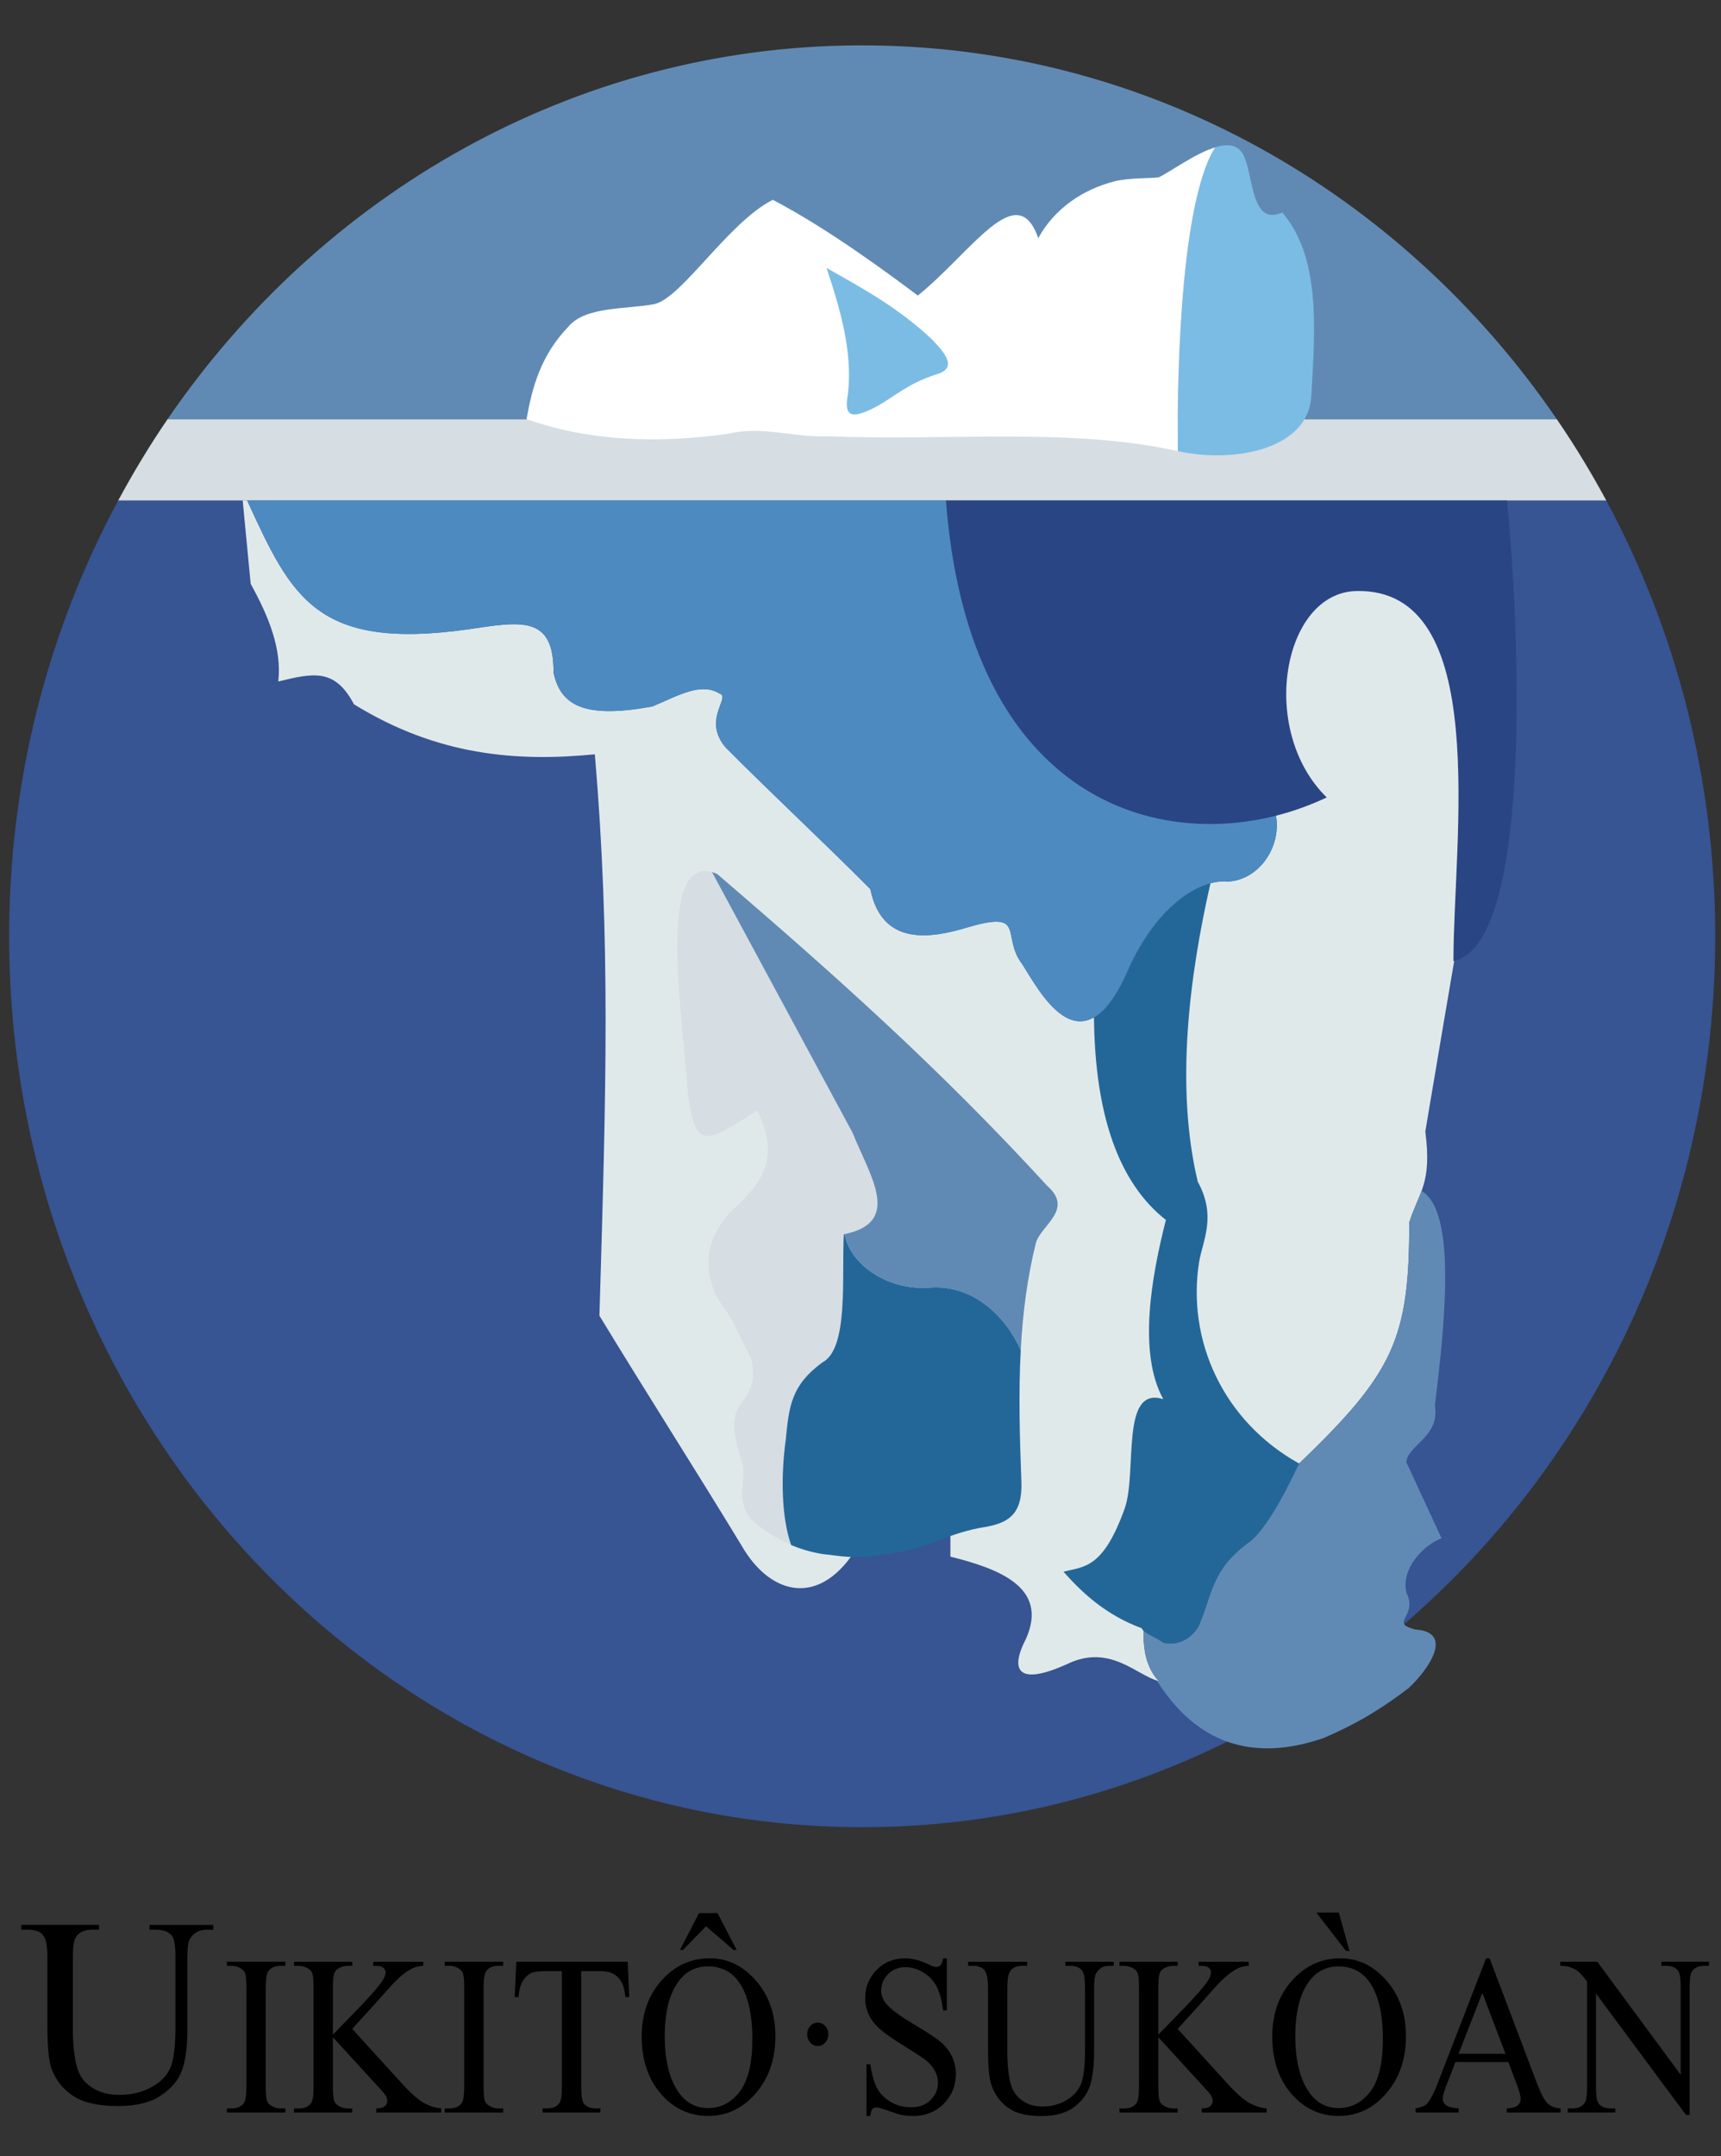 <?xml version="1.0" encoding="UTF-8" standalone="no"?>

<svg
   xmlns:dc="http://purl.org/dc/elements/1.1/"
   xmlns:cc="http://creativecommons.org/ns#"
   xmlns:rdf="http://www.w3.org/1999/02/22-rdf-syntax-ns#"
   xmlns:svg="http://www.w3.org/2000/svg"
   xmlns="http://www.w3.org/2000/svg"
   xmlns:sodipodi="http://sodipodi.sourceforge.net/DTD/sodipodi-0.dtd"
   xmlns:inkscape="http://www.inkscape.org/namespaces/inkscape"
   width="123"
   height="154"
   id="svg3022"
   version="1.1"
   inkscape:version="0.48.4 r9939"
   sodipodi:docname="Wikisource-logo-zh-min-nan-working-2.svg">
  <rect width="100%" height="100%" fill="#333333" stroke="none"/>
  <defs
     id="defs3024" />
  <sodipodi:namedview
     id="base"
     pagecolor="#ffffff"
     bordercolor="#666666"
     borderopacity="1.0"
     inkscape:pageopacity="0.0"
     inkscape:pageshadow="2"
     inkscape:zoom="3.959798"
     inkscape:cx="107.38116"
     inkscape:cy="64.82896"
     inkscape:document-units="px"
     inkscape:current-layer="layer1"
     showgrid="false"
     inkscape:window-width="1920"
     inkscape:window-height="1027"
     inkscape:window-x="-8"
     inkscape:window-y="-8"
     inkscape:window-maximized="1"
     fit-margin-top="0"
     fit-margin-left="0"
     fit-margin-right="0"
     fit-margin-bottom="0" />
  <g
     inkscape:label="Layer 1"
     inkscape:groupmode="layer"
     id="layer1"
     transform="translate(-276.602,-402.004)">
    <g
       id="g3020"
       transform="matrix(0.983,0,0,0.983,5.345,6.475)">
      <g
         inkscape:export-ydpi="183.67"
         inkscape:export-xdpi="183.67"
         inkscape:export-filename="C:\Users\James\Pictures\__Projects\MediaWiki\Wikisource-logo-zh-min-nan.png"
         id="g2492-5"
         transform="matrix(1.138,0,0,1.138,234.348,391.06)"
         style="fill-rule:evenodd">
        <path
           inkscape:connector-curvature="0"
           style="fill:#608ab4;fill-opacity:1"
           d="m 91.293,12.835 c -18.151,0.12 -34.213,9.518 -44.036,23.874 l 88.766,0 C 126.136,22.261 109.939,12.835 91.644,12.835 c -0.118,0 -0.234,-8e-4 -0.351,0 z"
           class="fil0"
           id="path1334-1" />
        <path
           inkscape:connector-curvature="0"
           style="fill:#375493;fill-opacity:1"
           d="m 44.107,41.896 c -4.433,8.228 -6.968,17.714 -6.968,27.82 0,31.401 24.42,56.889 54.504,56.889 30.084,0 54.496,-25.489 54.496,-56.889 0,-10.106 -2.526,-19.592 -6.959,-27.82 l -95.073,0 0,0 z"
           class="fil1"
           id="path2488-7" />
        <path
           inkscape:connector-curvature="0"
           style="fill:#d6dde3;fill-opacity:1"
           d="m 47.257,36.709 c -1.138,1.664 -2.185,3.397 -3.15,5.187 l 95.073,0 c -0.965,-1.79 -2.02,-3.523 -3.158,-5.187 l -88.766,0 z"
           class="fil2"
           id="path2361-1" />
        <path
           inkscape:connector-curvature="0"
           style="fill:#7bbce5;fill-opacity:1"
           d="m 114.919,19.213 c -0.226,0.004 -0.469,0.054 -0.727,0.132 -2.428,3.857 -2.42,16.635 -2.389,19.399 0.005,0.001 0.011,-0.001 0.017,0 3.594,0.793 8.353,-0.118 8.513,-3.541 0.275,-4.511 0.549,-8.886 -1.855,-11.697 -2.198,0.998 -1.781,-3.039 -2.673,-3.946 -0.223,-0.253 -0.533,-0.353 -0.886,-0.347 l 0,0 z"
           class="fil3"
           id="path2219-1" />
        <path
           inkscape:connector-curvature="0"
           style="fill:#ffffff"
           d="m 114.192,19.346 c -1.28,0.389 -2.838,1.545 -3.609,1.919 -0.67,0.071 -1.913,0.02 -2.841,0.257 -1.993,0.509 -3.807,1.72 -4.854,3.623 -1.352,-3.908 -4.254,0.898 -7.694,3.665 -1.906,-1.428 -5.745,-4.277 -9.265,-6.113 -2.831,1.428 -5.798,6.251 -7.561,6.659 -1.831,0.34 -4.413,0.139 -5.489,1.431 -1.786,1.836 -2.338,3.943 -2.682,5.915 4.189,1.474 8.584,1.518 12.774,0.951 2.381,-0.567 4.075,0.231 6.525,0.141 7.435,0.317 15.487,-0.585 22.306,0.951 -0.031,-2.764 -0.038,-15.542 2.389,-19.399 l 0,0 z"
           class="fil4"
           id="path2230-5" />
        <path
           inkscape:connector-curvature="0"
           style="fill:#7bbce5;fill-opacity:1"
           sodipodi:nodetypes="cccccc"
           d="m 89.361,27.045 c 0.894,2.675 1.669,5.35 1.373,8.025 -0.32,1.655 0.389,1.542 1.717,0.884 1.305,-0.703 1.992,-1.474 3.915,-2.108 1.488,-0.408 0.435,-1.496 -0.275,-2.244 -2.122,-1.999 -4.43,-3.262 -6.731,-4.556 l 0,0 z"
           class="fil3"
           id="path2221-2" />
        <path
           inkscape:connector-curvature="0"
           style="fill:#294584;fill-opacity:1"
           d="m 96.991,41.896 c 1.564,20.593 15.534,23.123 24.328,18.96 -4.397,-4.306 -2.802,-13.081 1.888,-13.178 8.676,-0.209 6.205,15.837 6.207,23.626 4.743,-0.955 4.433,-18.726 3.425,-29.408 l -35.849,0 0,0 z"
           class="fil5"
           id="path2364-7" />
        <path
           inkscape:connector-curvature="0"
           style="fill:#e0e9ea;fill-opacity:1"
           sodipodi:nodetypes="cccccccccccccccccccccccccccccssssssssssscccccc"
           d="m 52.061,41.896 c 0.171,1.773 0.339,3.546 0.51,5.319 1.147,2.08 2.001,4.157 1.763,6.237 2.267,-0.553 3.618,-0.843 4.837,1.456 5.334,3.289 10.401,3.681 15.389,3.193 1.014,11.95 0.718,21.561 0.292,35.844 3.029,4.983 6.06,9.709 9.09,14.692 1.74,3.03 4.791,3.986 7.185,0.405 2.052,-0.919 4.097,-1.835 6.149,-2.755 0,1.016 0,2.028 0,3.044 3.151,0.785 6.269,1.98 4.837,5.228 -1.089,2.098 -0.476,3.031 2.623,1.63 2.738,-1.321 4.428,0.727 5.856,1.092 -2.037,-2.148 -0.284,-6.377 -0.22,-10.745 2.923,-0.264 6.261,-2.888 9.184,-3.152 6.011,-5.776 7.045,-7.926 7.034,-15.387 0.604,-1.935 1.471,-2.446 1.028,-5.807 0.342,-2.08 0.819,-4.802 1.161,-6.883 0.234,-1.362 0.46,-2.695 0.685,-4.012 -0.016,0.004 -0.034,0.005 -0.05,0.008 -0.002,-7.789 2.468,-23.835 -6.207,-23.626 -4.69,0.097 -6.285,8.872 -1.888,13.178 -1.019,0.482 -2.11,0.881 -3.241,1.166 0.357,2.031 -1.125,4.114 -3.066,4.202 -1.937,-0.172 -4.786,1.732 -6.592,6.097 -2.886,6.028 -5.513,0.784 -6.566,-0.836 -1.352,-1.778 0.308,-3.431 -3.4,-2.358 -2.445,0.749 -5.548,1.243 -6.291,-2.415 -3.127,-3.145 -6.121,-5.905 -9.248,-9.05 -1.248,-1.471 -0.209,-2.683 -0.201,-3.201 -10e-5,-0.011 2e-4,-0.029 0,-0.041 -2e-4,-0.002 2e-4,-0.006 0,-0.008 -0.002,-0.006 -0.006,-0.019 -0.008,-0.025 -0.002,-0.006 -0.006,-0.019 -0.009,-0.025 -0.004,-0.01 -0.011,-0.024 -0.017,-0.033 -0.001,-0.003 -0.007,-0.014 -0.008,-0.017 -0.002,-0.002 -0.007,-0.007 -0.008,-0.008 -0.005,-0.005 -0.018,-0.018 -0.025,-0.025 -0.008,-0.006 -0.022,-0.018 -0.033,-0.025 -0.004,-0.003 -0.013,-0.006 -0.017,-0.008 -0.015,-0.007 -0.033,-0.011 -0.05,-0.017 -1.22,-0.762 -2.699,0.155 -4.311,0.819 -4.209,0.765 -5.852,0.029 -6.308,-2.176 0.025,-3.641 -2.043,-3.261 -5.422,-2.755 -9.739,1.374 -11.313,-2.039 -14.152,-8.223 l -0.284,0 0,0 z"
           class="fil6"
           id="path2370-6" />
        <path
           inkscape:connector-curvature="0"
           style="fill:#4d8ac0;fill-opacity:1"
           d="m 52.345,41.896 c 2.839,6.184 4.414,9.597 14.152,8.223 3.379,-0.507 5.447,-0.886 5.422,2.755 0.455,2.204 2.099,2.941 6.308,2.176 1.612,-0.663 3.091,-1.581 4.311,-0.819 0.017,0.006 0.036,0.01 0.05,0.017 0.004,0.002 0.012,0.006 0.017,0.008 0.011,0.007 0.025,0.019 0.033,0.025 0.007,0.006 0.02,0.019 0.025,0.025 0.001,0.001 0.006,0.006 0.008,0.008 0.001,0.003 0.007,0.014 0.008,0.017 0.006,0.009 0.013,0.023 0.017,0.033 0.002,0.006 0.007,0.019 0.009,0.025 0.002,0.006 0.007,0.019 0.008,0.025 2e-4,0.002 -2e-4,0.006 0,0.008 2e-4,0.013 -10e-5,0.03 0,0.041 -0.008,0.519 -1.048,1.73 0.201,3.201 3.127,3.145 6.121,5.905 9.248,9.05 0.743,3.658 3.846,3.164 6.291,2.415 3.708,-1.073 2.048,0.58 3.4,2.358 1.054,1.619 3.68,6.864 6.566,0.836 1.806,-4.365 4.655,-6.268 6.592,-6.097 1.941,-0.088 3.423,-2.172 3.066,-4.202 -8.627,2.173 -19.704,-1.921 -21.087,-20.127 l -44.646,0 0,0 z"
           class="fil7"
           id="path2383-1" />
        <path
           inkscape:connector-curvature="0"
           style="fill:#d6dde3;fill-opacity:1"
           d="m 81.518,65.555 c -2.807,0.181 -1.344,9.473 -1.036,13.873 0.416,4.331 1.391,3.311 4.445,1.423 1.404,2.82 0.55,4.396 -1.437,6.221 -1.48,1.385 -2.328,3.453 -1.044,5.832 0.393,0.648 0.723,0.923 1.178,1.944 0.305,0.605 0.605,1.215 0.911,1.82 0.352,1.337 -0.045,2.171 -0.635,2.887 -0.546,0.774 -0.651,1.555 0.058,3.698 0.388,1.244 -0.674,2.73 0.969,4.037 0.728,0.56 1.442,0.979 2.172,1.29 -0.634,-1.826 -0.653,-4.462 -0.343,-6.725 0.209,-2.135 0.355,-3.463 2.322,-4.914 1.717,-0.871 1.24,-5.47 1.387,-8.206 0.017,0.015 0.041,0.028 0.059,0.041 -0.002,-0.012 0.002,-0.029 0,-0.041 3.672,-0.768 1.628,-3.676 0.501,-6.469 l -8.981,-16.644 c -0.177,-0.049 -0.341,-0.072 -0.493,-0.066 -0.011,4e-4 -0.023,-7e-4 -0.034,0 l 0,0 z"
           class="fil2"
           id="path2398-4" />
        <path
           inkscape:connector-curvature="0"
           style="fill:#608ab4;fill-opacity:1"
           d="m 82.045,65.622 8.981,16.644 c 1.126,2.793 3.171,5.701 -0.501,6.469 0.327,1.949 2.761,3.645 5.464,3.417 2.811,-0.179 4.855,1.902 5.781,4.004 0.122,-2.318 0.408,-4.618 0.977,-6.891 0.363,-1.123 2.42,-2.119 0.71,-3.615 C 96.533,78.1 89.859,72.166 82.371,65.737 82.257,65.689 82.149,65.65 82.045,65.622 l 0,0 z"
           class="fil0"
           id="path2404-2" />
        <path
           inkscape:connector-curvature="0"
           style="fill:#236798;fill-opacity:1"
           d="m 90.466,88.735 c -0.146,2.736 0.33,7.336 -1.387,8.206 -1.968,1.451 -2.113,2.779 -2.322,4.914 -0.31,2.266 -0.294,4.907 0.343,6.734 0.649,0.275 1.315,0.461 2.022,0.579 1.189,0.105 1.937,0.396 4.445,-0.058 2.196,-0.251 3.514,-1.312 6.023,-1.688 1.37,-0.266 2.297,-0.784 2.222,-2.854 -0.105,-2.827 -0.189,-5.633 -0.042,-8.413 -0.926,-2.102 -2.97,-4.183 -5.781,-4.004 -2.671,0.225 -5.083,-1.431 -5.455,-3.35 -7e-4,-0.004 7e-4,-0.004 0,-0.008 -0.001,-0.001 0.001,-0.007 0,-0.008 -0.02,-0.018 -0.047,-0.031 -0.067,-0.05 l 0,0 z"
           class="fil8"
           id="path2407-3" />
        <path
           inkscape:connector-curvature="0"
           style="fill:#608ab4;fill-opacity:1"
           sodipodi:nodetypes="ccccccccssssscccccsssssssccccc"
           d="m 127.376,85.98 c -0.231,0.633 -0.53,1.199 -0.785,2.018 0.011,7.461 -1.024,9.61 -7.034,15.387 -0.054,0.013 -1.773,4.004 -3.233,5.046 -2.464,1.803 -2.31,3.439 -3.225,5.41 -0.662,0.997 -1.577,1.157 -2.239,0.976 -0.413,-0.323 -0.831,-0.476 -1.245,-0.968 -0.026,0.806 0.031,1.54 0.242,2.184 0.009,0.019 0.016,0.039 0.025,0.058 9e-4,0.002 -9e-4,0.006 0,0.008 0.116,0.234 0.225,0.469 0.334,0.703 0.006,0.01 0.011,0.015 0.017,0.025 0.001,0.002 -10e-4,0.006 0,0.008 0.099,0.153 0.214,0.301 0.343,0.438 -0.039,-0.01 -0.077,-0.02 -0.117,-0.033 2.523,3.995 6.087,5.245 10.66,3.673 2.462,-1.063 3.902,-2.037 5.43,-3.185 1.329,-1.248 2.911,-3.592 0.418,-3.747 -0.355,-0.093 -0.553,-0.184 -0.652,-0.281 -0.004,-0.004 -0.013,-0.013 -0.017,-0.017 -0.01,-0.011 -0.018,-0.03 -0.025,-0.041 -0.01,-0.017 -0.02,-0.04 -0.025,-0.058 -10e-4,-0.004 -0.007,-0.013 -0.008,-0.017 -0.001,-0.006 6e-4,-0.019 0,-0.025 -5e-4,-0.006 0,-0.019 0,-0.025 0.005,-0.356 0.689,-0.864 0.167,-1.894 -0.357,-1.577 1.16,-3.067 2.247,-3.466 -0.747,-1.618 -1.5,-3.237 -2.247,-4.856 0.052,-1.063 2.163,-1.624 1.821,-3.607 0.609,-4.988 1.435,-12.393 -0.852,-13.716 l 0,0 z"
           class="fil0"
           id="path2460-2" />
        <path
           inkscape:connector-curvature="0"
           style="fill:#236798;fill-opacity:1"
           d="m 113.892,66.333 c -1.806,0.481 -3.991,2.409 -5.472,5.989 -0.676,1.413 -1.341,2.207 -1.972,2.573 0.063,6.154 1.54,10.536 4.595,12.938 -0.906,3.561 -1.809,8.469 -0.167,11.441 -2.775,-0.869 -1.643,4.655 -2.465,6.982 -1.387,3.869 -2.607,3.7 -3.91,4.037 1.189,1.346 2.719,2.774 5.013,3.615 3e-4,0.004 -9e-4,0.012 0,0.017 0.005,0.02 0.021,0.046 0.033,0.066 0.171,0.257 0.94,0.537 1.312,0.827 0.662,0.181 1.577,0.02 2.239,-0.976 0.915,-1.972 0.761,-3.607 3.225,-5.41 1.426,-1.018 3.105,-4.856 3.233,-5.046 -4.875,-2.713 -7.179,-7.883 -6.391,-12.864 0.227,-1.374 1.134,-2.914 -0.084,-5.129 -1.456,-6.087 -0.529,-13.168 0.81,-19.06 l 0,0 z"
           class="fil8"
           id="path2468-2" />
      </g>
      <g
         inkscape:export-ydpi="183.67"
         inkscape:export-xdpi="183.67"
         inkscape:export-filename="C:\Users\James\Pictures\__Projects\MediaWiki\Wikisource-logo-zh-min-nan.png"
         id="text3112"
         style="font-size:15.744px;font-style:normal;font-weight:normal;line-height:125%;letter-spacing:0px;word-spacing:0px;fill:#000000;fill-opacity:1;stroke:none;font-family:Sans"
         transform="scale(0.952,1.051)">
        <path
           inkscape:connector-curvature="0"
           id="path3124"
           style="font-variant:normal;font-stretch:normal;font-family:Serif;-inkscape-font-specification:Serif"
           d="m 311.656,528.61 0,0.284 -4.467,0 0,-0.284 0.369,0 c 0.43,10e-6 0.743,-0.126 0.938,-0.377 0.123,-0.164 0.184,-0.559 0.184,-1.184 l 0,-6.734 c 0,-0.528 -0.033,-0.876 -0.1,-1.046 -0.051,-0.128 -0.156,-0.238 -0.315,-0.331 -0.226,-0.123 -0.461,-0.184 -0.707,-0.184 l -0.369,0 0,-0.284 4.467,0 0,0.284 -0.377,0 c -0.425,10e-6 -0.735,0.126 -0.93,0.377 -0.128,0.164 -0.192,0.559 -0.192,1.184 l 0,6.734 c 0,0.528 0.033,0.876 0.1,1.046 0.051,0.128 0.159,0.238 0.323,0.331 0.22,0.123 0.454,0.185 0.7,0.184 z" />
        <path
           inkscape:connector-curvature="0"
           id="path3126"
           style="font-variant:normal;font-stretch:normal;font-family:Serif;-inkscape-font-specification:Serif"
           d="m 316.761,523.114 3.844,3.821 c 0.63,0.63 1.169,1.06 1.614,1.288 0.446,0.228 0.892,0.357 1.338,0.388 l 0,0.284 -4.959,0 0,-0.284 c 0.297,10e-6 0.511,-0.05 0.642,-0.15 0.131,-0.1 0.196,-0.211 0.196,-0.334 0,-0.123 -0.024,-0.233 -0.073,-0.331 -0.049,-0.097 -0.209,-0.279 -0.48,-0.546 l -3.598,-3.559 0,3.36 c -1e-5,0.528 0.033,0.876 0.1,1.046 0.051,0.128 0.159,0.238 0.323,0.331 0.22,0.123 0.454,0.185 0.7,0.184 l 0.354,0 0,0.284 -4.443,0 0,-0.284 0.369,0 c 0.431,10e-6 0.743,-0.126 0.938,-0.377 0.123,-0.164 0.184,-0.559 0.184,-1.184 l 0,-6.734 c 0,-0.528 -0.033,-0.879 -0.1,-1.053 -0.051,-0.123 -0.156,-0.231 -0.315,-0.323 -0.226,-0.123 -0.461,-0.184 -0.707,-0.184 l -0.369,0 0,-0.284 4.443,0 0,0.284 -0.354,0 c -0.241,10e-6 -0.474,0.059 -0.7,0.177 -0.159,0.082 -0.269,0.205 -0.331,0.369 -0.061,0.164 -0.092,0.502 -0.092,1.015 l 0,3.19 c 0.102,-0.097 0.454,-0.423 1.053,-0.976 1.522,-1.394 2.442,-2.324 2.76,-2.791 0.138,-0.205 0.208,-0.384 0.208,-0.538 0,-0.118 -0.054,-0.222 -0.161,-0.311 -0.108,-0.09 -0.29,-0.135 -0.546,-0.135 l -0.238,0 0,-0.284 3.828,0 0,0.284 c -0.226,0.005 -0.431,0.036 -0.615,0.092 -0.185,0.056 -0.41,0.165 -0.677,0.327 -0.267,0.161 -0.595,0.422 -0.984,0.78 -0.113,0.103 -0.633,0.628 -1.561,1.576 z" />
        <path
           inkscape:connector-curvature="0"
           id="path3128"
           style="font-variant:normal;font-stretch:normal;font-family:Serif;-inkscape-font-specification:Serif"
           d="m 328.292,528.61 0,0.284 -4.467,0 0,-0.284 0.369,0 c 0.431,10e-6 0.743,-0.126 0.938,-0.377 0.123,-0.164 0.185,-0.559 0.185,-1.184 l 0,-6.734 c 0,-0.528 -0.033,-0.876 -0.1,-1.046 -0.051,-0.128 -0.156,-0.238 -0.315,-0.331 -0.226,-0.123 -0.461,-0.184 -0.707,-0.184 l -0.369,0 0,-0.284 4.467,0 0,0.284 -0.377,0 c -0.425,10e-6 -0.735,0.126 -0.93,0.377 -0.128,0.164 -0.192,0.559 -0.192,1.184 l 0,6.734 c 0,0.528 0.033,0.876 0.1,1.046 0.051,0.128 0.159,0.238 0.323,0.331 0.22,0.123 0.454,0.185 0.7,0.184 z" />
        <path
           inkscape:connector-curvature="0"
           id="path3130"
           style="font-variant:normal;font-stretch:normal;font-family:Serif;-inkscape-font-specification:Serif"
           d="m 337.802,518.47 0.115,2.445 -0.292,0 c -0.056,-0.43 -0.133,-0.738 -0.231,-0.923 -0.159,-0.297 -0.37,-0.516 -0.634,-0.657 -0.264,-0.141 -0.611,-0.211 -1.042,-0.211 l -1.468,0 0,7.964 c -10e-6,0.641 0.069,1.04 0.208,1.199 0.195,0.215 0.495,0.323 0.899,0.323 l 0.361,0 0,0.284 -4.42,0 0,-0.284 0.369,0 c 0.441,10e-6 0.753,-0.133 0.938,-0.4 0.113,-0.164 0.169,-0.538 0.169,-1.122 l 0,-7.964 -1.253,0 c -0.487,10e-6 -0.833,0.036 -1.038,0.108 -0.267,0.097 -0.495,0.284 -0.684,0.561 -0.19,0.277 -0.302,0.651 -0.338,1.122 l -0.292,0 0.123,-2.445 z" />
        <path
           inkscape:connector-curvature="0"
           id="path3132"
           style="font-variant:normal;font-stretch:normal;font-family:Serif;-inkscape-font-specification:Serif"
           d="m 344.075,518.232 c 1.353,1e-5 2.525,0.514 3.517,1.541 0.992,1.028 1.488,2.31 1.488,3.848 -10e-6,1.584 -0.5,2.898 -1.499,3.944 -0.999,1.046 -2.209,1.568 -3.629,1.568 -1.435,0 -2.641,-0.51 -3.617,-1.53 -0.976,-1.02 -1.464,-2.34 -1.464,-3.959 0,-1.655 0.564,-3.006 1.691,-4.051 0.979,-0.907 2.15,-1.361 3.513,-1.361 z m -0.146,0.561 c -0.933,1e-5 -1.681,0.346 -2.245,1.038 -0.702,0.861 -1.053,2.122 -1.053,3.782 0,1.702 0.364,3.011 1.092,3.928 0.559,0.697 1.297,1.046 2.214,1.046 0.979,0 1.787,-0.382 2.425,-1.145 0.638,-0.764 0.957,-1.968 0.957,-3.613 -10e-6,-1.784 -0.351,-3.113 -1.053,-3.99 -0.564,-0.697 -1.343,-1.046 -2.337,-1.046 z m -0.684,-3.682 1.415,0 1.461,2.545 -0.238,0 -2.099,-1.637 -1.76,1.637 -0.231,0 z" />
        <path
           inkscape:connector-curvature="0"
           id="path3134"
           style="font-variant:normal;font-stretch:normal;font-family:Serif;-inkscape-font-specification:Serif"
           d="m 352.316,522.683 c 0.226,1e-5 0.416,0.078 0.573,0.234 0.156,0.156 0.234,0.347 0.234,0.573 -10e-6,0.22 -0.08,0.41 -0.238,0.569 -0.159,0.159 -0.349,0.238 -0.569,0.238 -0.22,0 -0.41,-0.079 -0.569,-0.238 -0.159,-0.159 -0.238,-0.348 -0.238,-0.569 0,-0.226 0.078,-0.416 0.234,-0.573 0.156,-0.156 0.347,-0.234 0.573,-0.234 z" />
        <path
           inkscape:connector-curvature="0"
           id="path3136"
           style="font-variant:normal;font-stretch:normal;font-family:Serif;-inkscape-font-specification:Serif"
           d="m 362.172,518.232 0,3.606 -0.284,0 c -0.092,-0.692 -0.258,-1.243 -0.496,-1.653 -0.238,-0.41 -0.578,-0.735 -1.019,-0.976 -0.441,-0.241 -0.897,-0.361 -1.368,-0.361 -0.533,10e-6 -0.974,0.163 -1.322,0.488 -0.349,0.325 -0.523,0.696 -0.523,1.111 0,0.318 0.11,0.607 0.331,0.869 0.318,0.384 1.074,0.897 2.268,1.538 0.974,0.523 1.639,0.924 1.995,1.203 0.356,0.279 0.63,0.609 0.823,0.988 0.192,0.379 0.288,0.776 0.288,1.192 -1e-5,0.789 -0.306,1.47 -0.919,2.041 -0.612,0.571 -1.4,0.857 -2.364,0.857 -0.302,0 -0.587,-0.023 -0.853,-0.069 -0.159,-0.026 -0.488,-0.119 -0.988,-0.281 -0.5,-0.161 -0.816,-0.242 -0.949,-0.242 -0.128,0 -0.229,0.038 -0.304,0.115 -0.074,0.077 -0.129,0.236 -0.165,0.477 l -0.284,0 0,-3.575 0.284,0 c 0.133,0.748 0.313,1.308 0.538,1.68 0.226,0.372 0.57,0.68 1.034,0.926 0.464,0.246 0.972,0.369 1.526,0.369 0.641,0 1.147,-0.169 1.518,-0.507 0.372,-0.338 0.557,-0.738 0.557,-1.199 -1e-5,-0.256 -0.07,-0.515 -0.211,-0.776 -0.141,-0.261 -0.36,-0.505 -0.657,-0.73 -0.2,-0.154 -0.746,-0.48 -1.637,-0.98 -0.892,-0.5 -1.526,-0.898 -1.903,-1.195 -0.377,-0.297 -0.662,-0.625 -0.857,-0.984 -0.195,-0.359 -0.292,-0.753 -0.292,-1.184 0,-0.748 0.287,-1.393 0.861,-1.933 0.574,-0.541 1.304,-0.811 2.191,-0.811 0.553,10e-6 1.14,0.136 1.76,0.407 0.287,0.128 0.489,0.192 0.607,0.192 0.133,2e-5 0.242,-0.04 0.327,-0.119 0.085,-0.079 0.152,-0.24 0.204,-0.48 z" />
        <path
           inkscape:connector-curvature="0"
           id="path3138"
           style="font-variant:normal;font-stretch:normal;font-family:Serif;-inkscape-font-specification:Serif"
           d="m 371.228,518.755 0,-0.284 3.69,0 0,0.284 -0.392,0 c -0.41,10e-6 -0.725,0.172 -0.946,0.515 -0.108,0.159 -0.161,0.528 -0.161,1.107 l 0,4.228 c -10e-6,1.046 -0.104,1.857 -0.311,2.433 -0.208,0.577 -0.615,1.071 -1.222,1.484 -0.607,0.413 -1.434,0.619 -2.479,0.619 -1.138,0 -2.001,-0.197 -2.591,-0.592 -0.589,-0.395 -1.007,-0.925 -1.253,-1.591 -0.164,-0.456 -0.246,-1.312 -0.246,-2.568 l 0,-4.074 c -1e-5,-0.641 -0.088,-1.061 -0.265,-1.261 -0.177,-0.2 -0.463,-0.3 -0.857,-0.3 l -0.392,0 0,-0.284 4.505,0 0,0.284 -0.4,0 c -0.431,10e-6 -0.738,0.136 -0.923,0.407 -0.128,0.185 -0.192,0.569 -0.192,1.153 l 0,4.543 c 0,0.405 0.037,0.869 0.111,1.391 0.074,0.523 0.209,0.93 0.404,1.222 0.195,0.292 0.475,0.533 0.842,0.723 0.366,0.19 0.816,0.284 1.349,0.284 0.682,10e-6 1.292,-0.149 1.83,-0.446 0.538,-0.297 0.906,-0.678 1.103,-1.142 0.197,-0.464 0.296,-1.249 0.296,-2.356 l 0,-4.221 c -10e-6,-0.651 -0.072,-1.058 -0.215,-1.222 -0.2,-0.225 -0.497,-0.338 -0.892,-0.338 z" />
        <path
           inkscape:connector-curvature="0"
           id="path3140"
           style="font-variant:normal;font-stretch:normal;font-family:Serif;-inkscape-font-specification:Serif"
           d="m 379.8,523.114 3.844,3.821 c 0.63,0.63 1.169,1.06 1.614,1.288 0.446,0.228 0.892,0.357 1.338,0.388 l 0,0.284 -4.959,0 0,-0.284 c 0.297,10e-6 0.511,-0.05 0.642,-0.15 0.131,-0.1 0.196,-0.211 0.196,-0.334 -10e-6,-0.123 -0.024,-0.233 -0.073,-0.331 -0.049,-0.097 -0.209,-0.279 -0.48,-0.546 l -3.598,-3.559 0,3.36 c 0,0.528 0.033,0.876 0.1,1.046 0.051,0.128 0.159,0.238 0.323,0.331 0.22,0.123 0.454,0.185 0.7,0.184 l 0.354,0 0,0.284 -4.443,0 0,-0.284 0.369,0 c 0.431,10e-6 0.743,-0.126 0.938,-0.377 0.123,-0.164 0.185,-0.559 0.185,-1.184 l 0,-6.734 c 0,-0.528 -0.033,-0.879 -0.1,-1.053 -0.051,-0.123 -0.156,-0.231 -0.315,-0.323 -0.226,-0.123 -0.461,-0.184 -0.707,-0.184 l -0.369,0 0,-0.284 4.443,0 0,0.284 -0.354,0 c -0.241,10e-6 -0.474,0.059 -0.7,0.177 -0.159,0.082 -0.269,0.205 -0.331,0.369 -0.061,0.164 -0.092,0.502 -0.092,1.015 l 0,3.19 c 0.102,-0.097 0.454,-0.423 1.053,-0.976 1.522,-1.394 2.442,-2.324 2.76,-2.791 0.138,-0.205 0.208,-0.384 0.208,-0.538 -10e-6,-0.118 -0.054,-0.222 -0.161,-0.311 -0.108,-0.09 -0.29,-0.135 -0.546,-0.135 l -0.238,0 0,-0.284 3.828,0 0,0.284 c -0.226,0.005 -0.431,0.036 -0.615,0.092 -0.185,0.056 -0.41,0.165 -0.677,0.327 -0.267,0.161 -0.595,0.422 -0.984,0.78 -0.113,0.103 -0.633,0.628 -1.561,1.576 z" />
        <path
           inkscape:connector-curvature="0"
           id="path3142"
           style="font-variant:normal;font-stretch:normal;font-family:Serif;-inkscape-font-specification:Serif"
           d="m 392.231,518.232 c 1.353,1e-5 2.525,0.514 3.517,1.541 0.992,1.028 1.488,2.31 1.488,3.848 -1e-5,1.584 -0.5,2.898 -1.499,3.944 -0.999,1.046 -2.209,1.568 -3.629,1.568 -1.435,0 -2.641,-0.51 -3.617,-1.53 -0.976,-1.02 -1.464,-2.34 -1.464,-3.959 0,-1.655 0.564,-3.006 1.691,-4.051 0.979,-0.907 2.15,-1.361 3.513,-1.361 z m -0.146,0.561 c -0.933,1e-5 -1.681,0.346 -2.245,1.038 -0.702,0.861 -1.053,2.122 -1.053,3.782 0,1.702 0.364,3.011 1.092,3.928 0.559,0.697 1.297,1.046 2.214,1.046 0.979,0 1.787,-0.382 2.425,-1.145 0.638,-0.764 0.957,-1.968 0.957,-3.613 -1e-5,-1.784 -0.351,-3.113 -1.053,-3.99 -0.564,-0.697 -1.343,-1.046 -2.337,-1.046 z m -1.691,-3.721 1.714,0 0.815,2.652 -0.269,0 z" />
        <path
           inkscape:connector-curvature="0"
           id="path3144"
           style="font-variant:normal;font-stretch:normal;font-family:Serif;-inkscape-font-specification:Serif"
           d="m 405.054,525.405 -4.036,0 -0.707,1.645 c -0.174,0.405 -0.261,0.707 -0.261,0.907 0,0.159 0.076,0.299 0.227,0.419 0.151,0.12 0.478,0.199 0.98,0.234 l 0,0.284 -3.283,0 0,-0.284 c 0.436,-0.077 0.718,-0.177 0.846,-0.3 0.261,-0.246 0.551,-0.746 0.869,-1.499 l 3.667,-8.579 0.269,0 3.629,8.672 c 0.292,0.697 0.557,1.149 0.796,1.357 0.238,0.208 0.57,0.324 0.996,0.35 l 0,0.284 -4.113,0 0,-0.284 c 0.415,-0.021 0.696,-0.09 0.842,-0.208 0.146,-0.118 0.219,-0.261 0.219,-0.431 0,-0.226 -0.103,-0.582 -0.307,-1.069 z m -0.215,-0.569 -1.768,-4.213 -1.814,4.213 z" />
        <path
           inkscape:connector-curvature="0"
           id="path3146"
           style="font-variant:normal;font-stretch:normal;font-family:Serif;-inkscape-font-specification:Serif"
           d="m 409.02,518.47 2.829,0 6.373,7.818 0,-6.012 c -1e-5,-0.641 -0.072,-1.04 -0.215,-1.199 -0.19,-0.215 -0.489,-0.323 -0.899,-0.323 l -0.361,0 0,-0.284 3.629,0 0,0.284 -0.369,0 c -0.441,10e-6 -0.753,0.133 -0.938,0.4 -0.113,0.164 -0.169,0.538 -0.169,1.122 l 0,8.787 -0.277,0 -6.873,-8.395 0,6.419 c -10e-6,0.641 0.069,1.04 0.208,1.199 0.195,0.215 0.495,0.323 0.899,0.323 l 0.369,0 0,0.284 -3.629,0 0,-0.284 0.361,0 c 0.446,10e-6 0.761,-0.133 0.946,-0.4 0.113,-0.164 0.169,-0.538 0.169,-1.122 l 0,-7.249 c -0.302,-0.354 -0.532,-0.587 -0.688,-0.7 -0.156,-0.113 -0.386,-0.218 -0.688,-0.315 -0.149,-0.046 -0.374,-0.069 -0.677,-0.069 z" />
      </g>
      <g
         inkscape:export-ydpi="183.67"
         inkscape:export-xdpi="183.67"
         inkscape:export-filename="C:\Users\James\Pictures\__Projects\MediaWiki\Wikisource-logo-zh-min-nan.png"
         id="text3116"
         style="font-size:28.001px;font-style:normal;font-weight:normal;line-height:125%;letter-spacing:0px;word-spacing:0px;fill:#000000;fill-opacity:1;stroke:none;font-family:Sans"
         transform="scale(1.009,0.991)">
        <path
           inkscape:connector-curvature="0"
           id="path3121"
           style="font-size:19.601px;font-variant:normal;font-stretch:normal;font-family:Serif;-inkscape-font-specification:Serif"
           d="m 284.26,547.515 0,-0.354 4.594,0 0,0.354 -0.488,0 c -0.51,10e-6 -0.903,0.214 -1.177,0.641 -0.134,0.198 -0.201,0.657 -0.201,1.378 l 0,5.264 c -10e-6,1.302 -0.129,2.311 -0.388,3.029 -0.258,0.718 -0.766,1.334 -1.522,1.847 -0.756,0.514 -1.785,0.77 -3.087,0.77 -1.416,0 -2.492,-0.246 -3.225,-0.737 -0.734,-0.491 -1.254,-1.152 -1.56,-1.981 -0.204,-0.568 -0.306,-1.633 -0.306,-3.197 l 0,-5.072 c 0,-0.798 -0.11,-1.321 -0.33,-1.57 -0.22,-0.249 -0.576,-0.373 -1.067,-0.373 l -0.488,0 0,-0.354 5.608,0 0,0.354 -0.498,0 c -0.536,10e-6 -0.919,0.169 -1.148,0.507 -0.16,0.23 -0.239,0.708 -0.239,1.436 l 0,5.656 c 0,0.504 0.046,1.081 0.139,1.732 0.092,0.651 0.26,1.158 0.502,1.522 0.242,0.364 0.592,0.664 1.048,0.9 0.456,0.236 1.016,0.354 1.68,0.354 0.849,0 1.608,-0.185 2.278,-0.555 0.67,-0.37 1.128,-0.844 1.373,-1.421 0.246,-0.577 0.368,-1.555 0.368,-2.933 l 0,-5.254 c -10e-6,-0.81 -0.089,-1.318 -0.268,-1.522 -0.249,-0.281 -0.619,-0.421 -1.11,-0.421 z" />
      </g>
    </g>
  </g>
</svg>
